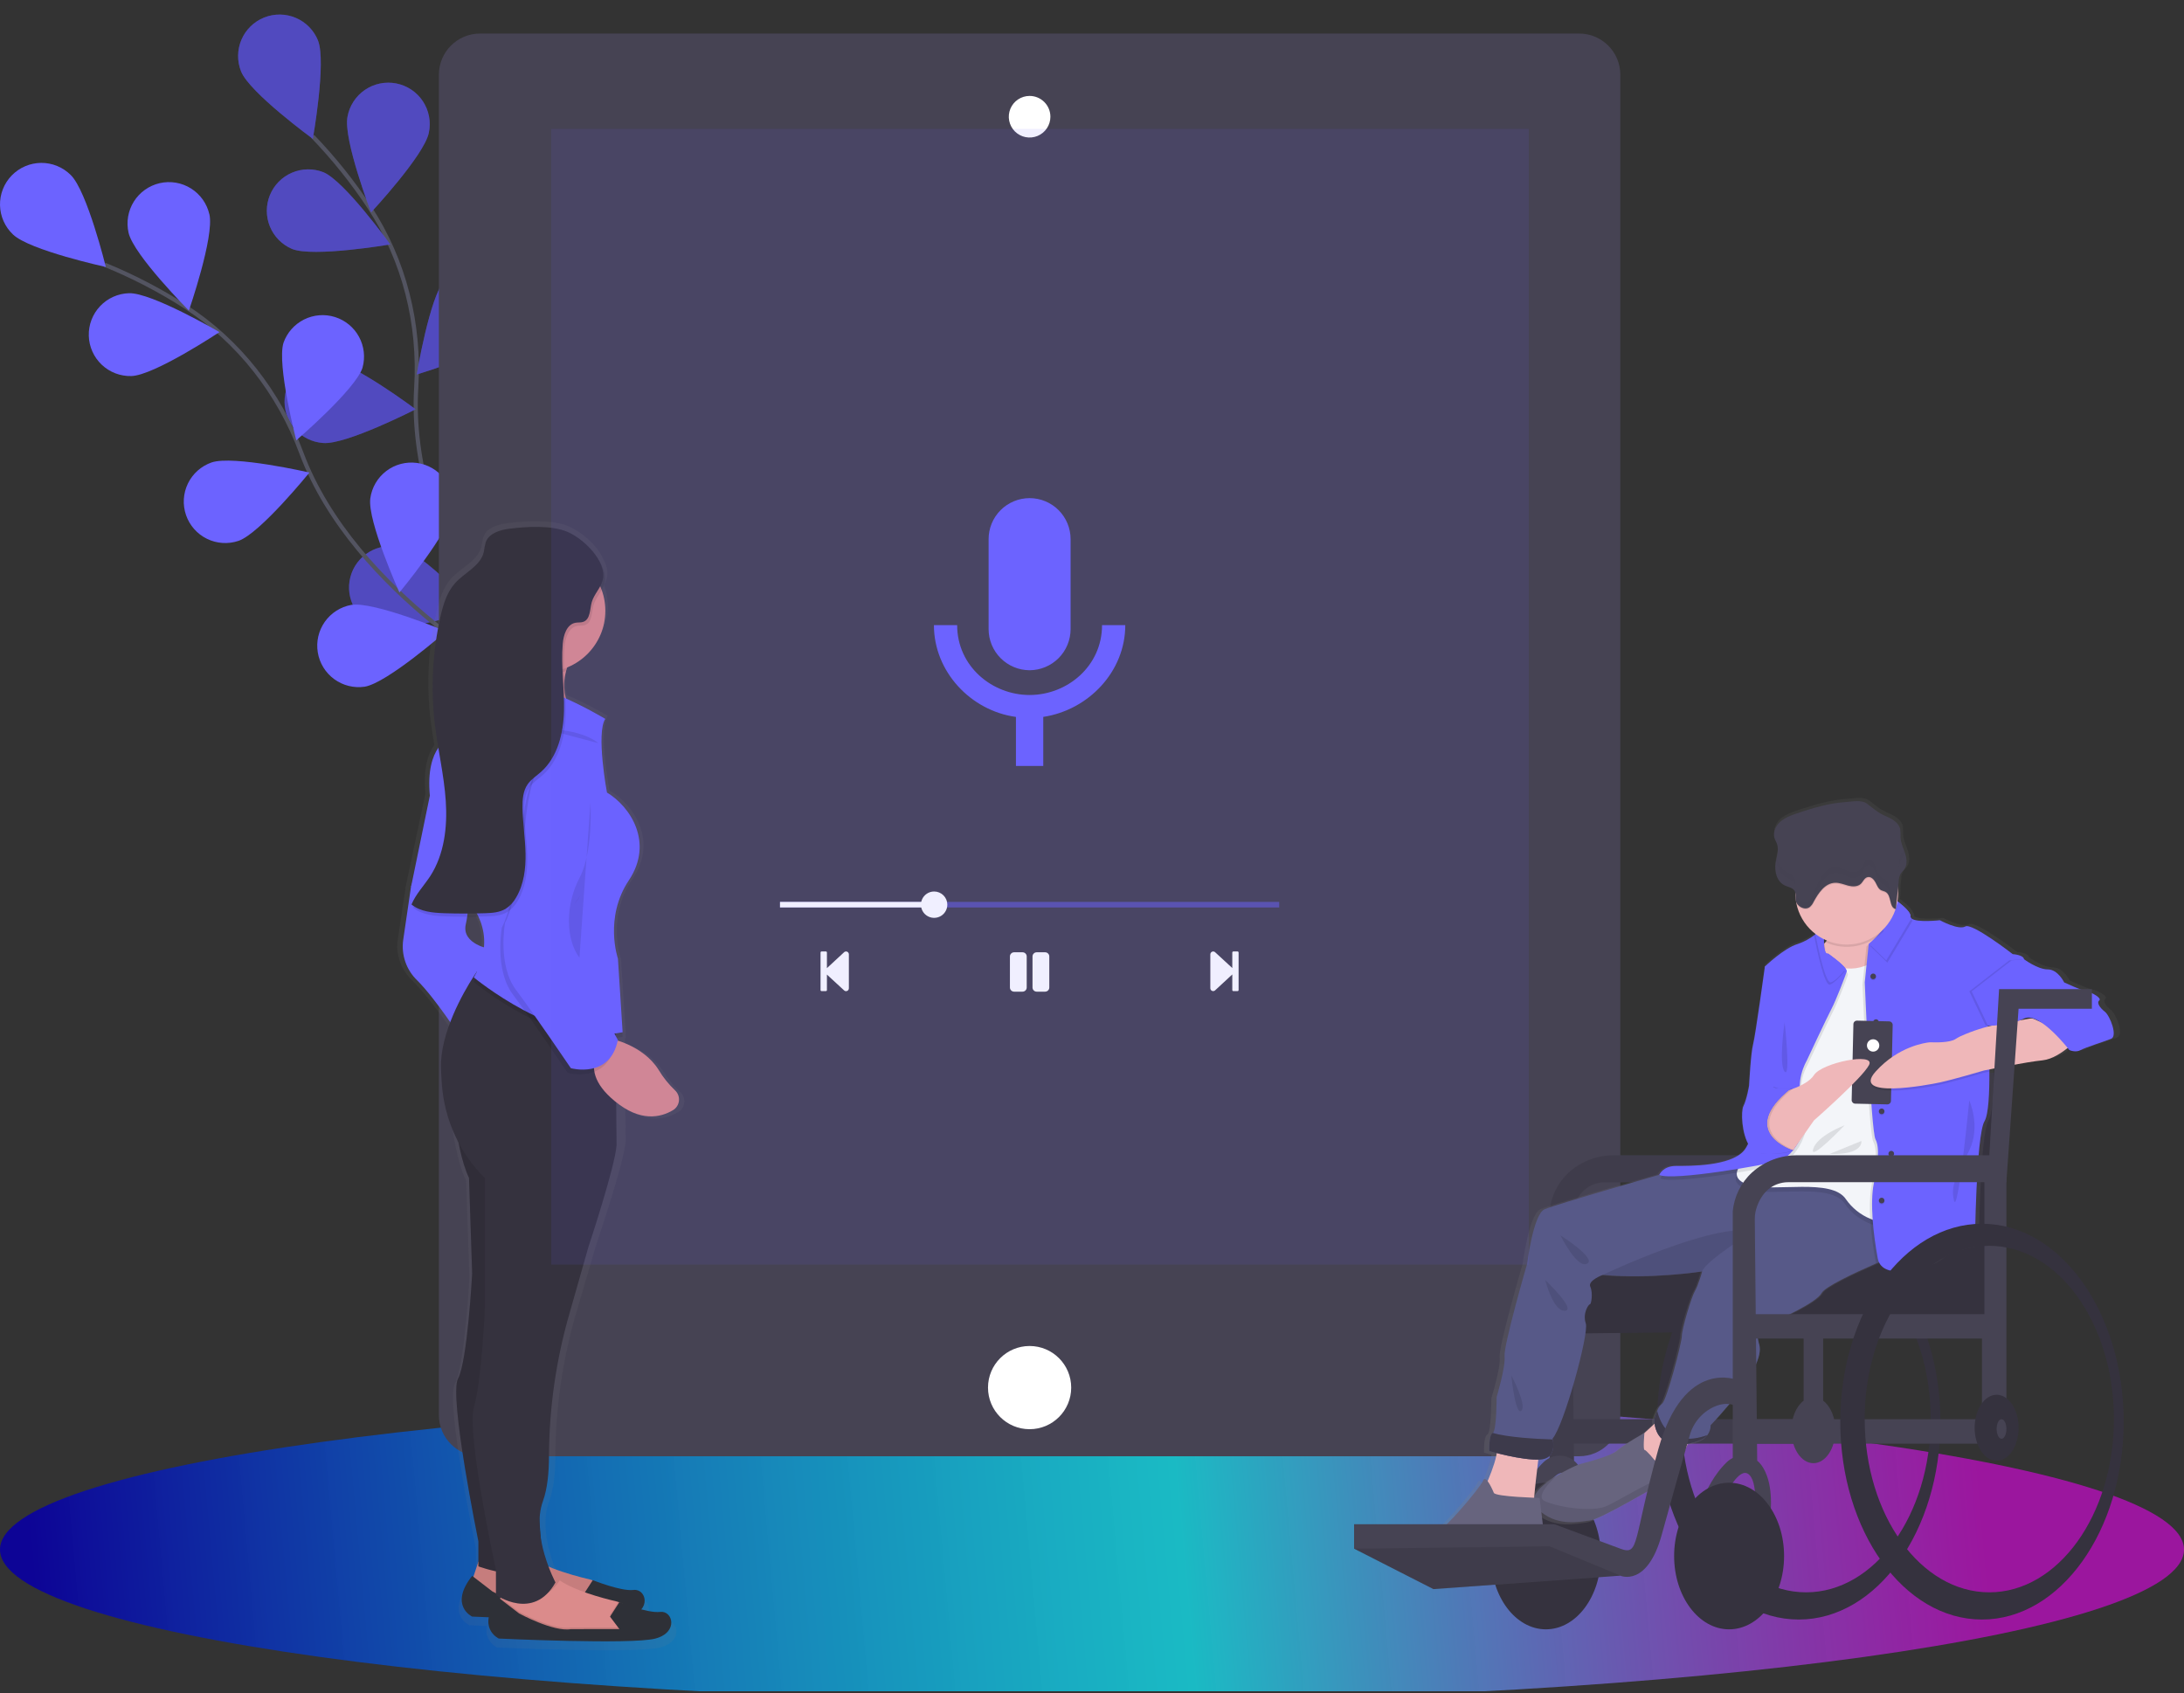 <svg width="1050" height="814" viewBox="0 0 1050 814" fill="none" xmlns="http://www.w3.org/2000/svg">
<rect x="0" y="0" width="1050" height="814" fill="#333333" stroke="none"/>
<g id="m-1" clip-path="url(#clip0)">
<g id="pata">
<g id="flowers">
<path id="Vector" d="M253.618 332.946C253.618 332.946 195.618 259.486 200.108 186.446C201.998 155.796 194.448 125.266 177.578 99.606C169.553 87.449 160.428 76.055 150.318 65.566" stroke="#535461" stroke-width="2" stroke-miterlimit="10"/>
<path id="Vector_2" d="M152.888 19.506C156.988 29.716 150.398 66.756 150.398 66.756C150.398 66.756 120.008 44.566 115.908 34.366C113.938 29.46 113.997 23.971 116.073 19.109C118.149 14.246 122.072 10.407 126.978 8.436C131.885 6.466 137.373 6.525 142.236 8.601C147.099 10.677 150.938 14.6 152.908 19.506H152.888Z" fill="#6C63FF"/>
<path id="Vector_3" d="M206.178 63.786C204.068 74.596 178.398 102.106 178.398 102.106C178.398 102.106 164.948 66.966 167.058 56.166C167.523 53.564 168.501 51.081 169.935 48.861C171.37 46.64 173.231 44.727 175.411 43.233C177.592 41.739 180.048 40.693 182.636 40.157C185.224 39.621 187.893 39.606 190.488 40.111C193.082 40.616 195.55 41.633 197.748 43.101C199.946 44.569 201.83 46.46 203.29 48.663C204.75 50.867 205.758 53.338 206.253 55.935C206.749 58.531 206.724 61.2 206.178 63.786V63.786Z" fill="#6C63FF"/>
<path id="Vector_4" d="M243.668 160.986C236.398 169.246 200.358 180.036 200.358 180.036C200.358 180.036 206.488 142.916 213.758 134.656C217.25 130.69 222.174 128.273 227.447 127.937C232.721 127.602 237.912 129.375 241.878 132.866C245.845 136.358 248.261 141.282 248.597 146.556C248.933 151.829 247.16 157.02 243.668 160.986Z" fill="#6C63FF"/>
<path id="Vector_5" d="M255.488 240.916C249.718 250.296 216.008 267.016 216.008 267.016C216.008 267.016 215.778 229.396 221.548 220.016C224.365 215.617 228.797 212.499 233.89 211.335C238.983 210.17 244.33 211.052 248.779 213.791C253.228 216.529 256.424 220.905 257.679 225.976C258.934 231.048 258.147 236.409 255.488 240.906V240.916Z" fill="#6C63FF"/>
<path id="Vector_6" d="M140.368 119.676C150.558 123.846 187.638 117.516 187.638 117.516C187.638 117.516 165.638 86.976 155.478 82.796C150.606 80.887 145.179 80.97 140.367 83.028C135.556 85.086 131.748 88.954 129.764 93.796C127.78 98.638 127.78 104.067 129.764 108.909C131.748 113.751 135.557 117.618 140.368 119.676Z" fill="#6C63FF"/>
<path id="Vector_7" d="M155.368 212.986C166.368 213.916 199.828 196.776 199.828 196.776C199.828 196.776 169.718 174.206 158.758 173.276C156.127 173.007 153.468 173.265 150.937 174.034C148.406 174.803 146.053 176.068 144.016 177.756C141.979 179.444 140.299 181.52 139.072 183.864C137.846 186.208 137.099 188.772 136.874 191.408C136.649 194.043 136.951 196.698 137.762 199.215C138.573 201.733 139.878 204.064 141.599 206.073C143.32 208.081 145.424 209.727 147.788 210.914C150.152 212.101 152.729 212.805 155.368 212.986V212.986Z" fill="#6C63FF"/>
<path id="Vector_8" d="M182.398 301.666C193.048 304.446 228.948 293.206 228.948 293.206C228.948 293.206 203.088 265.876 192.438 263.106C187.355 261.869 181.989 262.68 177.499 265.366C173.009 268.052 169.757 272.396 168.443 277.46C167.13 282.524 167.862 287.902 170.48 292.431C173.099 296.96 177.394 300.278 182.438 301.666H182.398Z" fill="#6C63FF"/>
<path id="Vector_9" opacity="0.25" d="M152.888 19.506C156.988 29.716 150.398 66.756 150.398 66.756C150.398 66.756 120.008 44.566 115.908 34.366C113.938 29.46 113.997 23.971 116.073 19.109C118.149 14.246 122.072 10.407 126.978 8.436C131.885 6.466 137.373 6.525 142.236 8.601C147.099 10.677 150.938 14.6 152.908 19.506H152.888Z" fill="black"/>
<path id="Vector_10" opacity="0.25" d="M206.178 63.786C204.068 74.596 178.398 102.106 178.398 102.106C178.398 102.106 164.948 66.966 167.058 56.166C167.523 53.564 168.501 51.081 169.935 48.861C171.37 46.64 173.231 44.727 175.411 43.233C177.592 41.739 180.048 40.693 182.636 40.157C185.224 39.621 187.893 39.606 190.488 40.111C193.082 40.616 195.55 41.633 197.748 43.101C199.946 44.569 201.83 46.46 203.29 48.663C204.75 50.867 205.758 53.338 206.253 55.935C206.749 58.531 206.724 61.2 206.178 63.786V63.786Z" fill="black"/>
<path id="Vector_11" opacity="0.25" d="M243.668 160.986C236.398 169.246 200.358 180.036 200.358 180.036C200.358 180.036 206.488 142.916 213.758 134.656C217.25 130.69 222.174 128.273 227.447 127.937C232.721 127.602 237.912 129.375 241.878 132.866C245.845 136.358 248.261 141.282 248.597 146.556C248.933 151.829 247.16 157.02 243.668 160.986Z" fill="black"/>
<path id="Vector_12" opacity="0.25" d="M255.488 240.916C249.718 250.296 216.008 267.016 216.008 267.016C216.008 267.016 215.778 229.396 221.548 220.016C224.365 215.617 228.797 212.499 233.89 211.335C238.983 210.17 244.33 211.052 248.779 213.791C253.228 216.529 256.424 220.905 257.679 225.976C258.934 231.048 258.147 236.409 255.488 240.906V240.916Z" fill="black"/>
<path id="Vector_13" opacity="0.25" d="M140.368 119.676C150.558 123.846 187.638 117.516 187.638 117.516C187.638 117.516 165.638 86.976 155.478 82.796C150.606 80.887 145.179 80.97 140.367 83.028C135.556 85.086 131.748 88.954 129.764 93.796C127.78 98.638 127.78 104.067 129.764 108.909C131.748 113.751 135.557 117.618 140.368 119.676Z" fill="black"/>
<path id="Vector_14" opacity="0.25" d="M155.368 212.986C166.368 213.916 199.828 196.776 199.828 196.776C199.828 196.776 169.718 174.206 158.758 173.276C156.127 173.007 153.468 173.265 150.937 174.034C148.406 174.803 146.053 176.068 144.016 177.756C141.979 179.444 140.299 181.52 139.072 183.864C137.846 186.208 137.099 188.772 136.874 191.408C136.649 194.043 136.951 196.698 137.762 199.215C138.573 201.733 139.878 204.064 141.599 206.073C143.32 208.081 145.424 209.727 147.788 210.914C150.152 212.101 152.729 212.805 155.368 212.986V212.986Z" fill="black"/>
<path id="Vector_15" opacity="0.25" d="M182.398 301.666C193.048 304.446 228.948 293.206 228.948 293.206C228.948 293.206 203.088 265.876 192.438 263.106C187.355 261.869 181.989 262.68 177.499 265.366C173.009 268.052 169.757 272.396 168.443 277.46C167.13 282.524 167.862 287.902 170.48 292.431C173.099 296.96 177.394 300.278 182.438 301.666H182.398Z" fill="black"/>
<path id="Vector_16" d="M253.118 329.886C253.118 329.886 170.318 286.236 144.838 217.636C134.138 188.846 114.838 163.996 89.048 147.376C76.781 139.507 63.817 132.782 50.318 127.286" stroke="#535461" stroke-width="2" stroke-miterlimit="10"/>
<path id="Vector_17" d="M34.018 84.146C41.898 91.826 50.888 128.356 50.888 128.356C50.888 128.356 14.118 120.356 6.228 112.716C4.311 110.901 2.774 108.724 1.705 106.31C0.637 103.896 0.059 101.293 0.004 98.654C-0.05 96.014 0.42 93.391 1.388 90.935C2.357 88.479 3.803 86.239 5.644 84.347C7.484 82.455 9.683 80.947 12.111 79.911C14.539 78.876 17.149 78.332 19.789 78.314C22.429 78.295 25.046 78.801 27.489 79.802C29.931 80.804 32.151 82.28 34.018 84.146V84.146Z" fill="#6C63FF"/>
<path id="Vector_18" d="M100.678 103.046C103.128 113.776 90.808 149.326 90.808 149.326C90.808 149.326 64.278 122.646 61.808 111.916C61.226 109.365 61.151 106.725 61.59 104.145C62.028 101.565 62.97 99.097 64.362 96.882C65.754 94.666 67.568 92.746 69.702 91.232C71.836 89.718 74.247 88.639 76.798 88.056C79.349 87.474 81.99 87.4 84.569 87.838C87.149 88.276 89.617 89.218 91.833 90.61C94.048 92.002 95.968 93.816 97.482 95.95C98.997 98.084 100.076 100.495 100.658 103.046H100.678Z" fill="#6C63FF"/>
<path id="Vector_19" d="M174.318 176.706C171.018 187.206 142.438 211.706 142.438 211.706C142.438 211.706 132.998 175.286 136.298 164.786C138.022 159.92 141.566 155.911 146.186 153.606C150.805 151.301 156.139 150.878 161.064 152.427C165.989 153.975 170.121 157.375 172.589 161.909C175.058 166.444 175.671 171.759 174.298 176.736L174.318 176.706Z" fill="#6C63FF"/>
<path id="Vector_20" d="M217.538 244.996C216.058 255.906 192.028 284.846 192.028 284.846C192.028 284.846 176.568 250.546 178.028 239.646C178.738 234.408 181.499 229.667 185.704 226.464C189.91 223.262 195.215 221.862 200.453 222.571C205.691 223.281 210.433 226.042 213.635 230.247C216.837 234.453 218.238 239.758 217.528 244.996H217.538Z" fill="#6C63FF"/>
<path id="Vector_21" d="M63.168 180.796C74.168 180.486 105.508 159.666 105.508 159.666C105.508 159.666 73.038 140.666 62.038 140.966C56.756 141.116 51.751 143.358 48.122 147.199C44.493 151.04 42.538 156.165 42.688 161.446C42.838 166.728 45.08 171.734 48.921 175.363C52.761 178.992 57.886 180.946 63.168 180.796V180.796Z" fill="#6C63FF"/>
<path id="Vector_22" d="M114.688 260.026C125.088 256.436 148.758 227.186 148.758 227.186C148.758 227.186 112.098 218.756 101.688 222.346C96.716 224.089 92.635 227.73 90.34 232.472C88.045 237.215 87.721 242.674 89.439 247.655C91.158 252.636 94.779 256.734 99.51 259.052C104.242 261.37 109.699 261.721 114.688 260.026Z" fill="#6C63FF"/>
<path id="Vector_23" d="M175.318 330.156C186.178 328.376 214.458 303.546 214.458 303.546C214.458 303.546 179.738 289.046 168.878 290.826C163.738 291.762 159.17 294.678 156.159 298.948C153.148 303.217 151.934 308.499 152.778 313.655C153.622 318.811 156.457 323.429 160.673 326.516C164.889 329.602 170.148 330.909 175.318 330.156V330.156Z" fill="#6C63FF"/>
</g>
</g>
<g id="flor">
<path id="Vector_24" d="M525 818C814.949 818 1050 785.317 1050 745C1050 704.683 814.949 672 525 672C235.051 672 0 704.683 0 745C0 785.317 235.051 818 525 818Z" fill="url(#paint0_linear)"/>
</g>
<g id="music-total">
<path id="Vector_25" d="M759.2 16.13H230.8C219.865 16.13 211 24.995 211 35.93V680.33C211 691.265 219.865 700.13 230.8 700.13H759.2C770.135 700.13 779 691.265 779 680.33V35.93C779 24.995 770.135 16.13 759.2 16.13Z" fill="#464353"/>
<path id="Vector_26" d="M495 687.13C506.046 687.13 515 678.176 515 667.13C515 656.084 506.046 647.13 495 647.13C483.954 647.13 475 656.084 475 667.13C475 678.176 483.954 687.13 495 687.13Z" fill="white"/>
<path id="Vector_27" d="M495 65.63C500.247 65.63 504.5 61.377 504.5 56.13C504.5 50.883 500.247 46.63 495 46.63C489.753 46.63 485.5 50.883 485.5 56.13C485.5 61.377 489.753 65.63 495 65.63Z" fill="white"/>
<path id="Vector_28" d="M495 47.12C496.78 47.12 498.52 47.648 500 48.637C501.48 49.626 502.634 51.031 503.315 52.676C503.996 54.32 504.174 56.13 503.827 57.876C503.48 59.622 502.623 61.225 501.364 62.484C500.105 63.743 498.502 64.6 496.756 64.947C495.01 65.294 493.2 65.116 491.556 64.435C489.911 63.754 488.506 62.6 487.517 61.12C486.528 59.64 486 57.9 486 56.12C486 53.733 486.948 51.444 488.636 49.756C490.324 48.068 492.613 47.12 495 47.12V47.12ZM495 46.12C493.022 46.12 491.089 46.706 489.444 47.805C487.8 48.904 486.518 50.466 485.761 52.293C485.004 54.12 484.806 56.131 485.192 58.071C485.578 60.011 486.53 61.792 487.929 63.191C489.327 64.59 491.109 65.542 493.049 65.928C494.989 66.314 497 66.116 498.827 65.359C500.654 64.602 502.216 63.32 503.315 61.676C504.414 60.031 505 58.098 505 56.12C505 53.468 503.946 50.924 502.071 49.049C500.196 47.174 497.652 46.12 495 46.12V46.12Z" fill="white"/>
<path id="Vector_29" d="M406.74 476.01C406.542 476.009 406.351 475.938 406.2 475.81L397.06 467.39V476H395V457.95H397.06V466.56L406.22 458.08C406.366 457.959 406.551 457.895 406.74 457.9C406.854 457.897 406.968 457.918 407.074 457.96C407.18 458.002 407.276 458.065 407.358 458.145C407.439 458.226 407.503 458.321 407.546 458.427C407.59 458.533 407.611 458.646 407.61 458.76V475.1C407.617 475.218 407.599 475.336 407.559 475.447C407.518 475.558 407.455 475.659 407.373 475.744C407.291 475.83 407.193 475.897 407.084 475.943C406.975 475.989 406.858 476.012 406.74 476.01V476.01Z" fill="white"/>
<path id="Vector_30" d="M406.74 458.44C406.788 458.437 406.837 458.445 406.882 458.461C406.928 458.478 406.969 458.505 407.004 458.539C407.039 458.572 407.066 458.613 407.085 458.658C407.103 458.703 407.111 458.751 407.11 458.8V475.14C407.111 475.189 407.103 475.238 407.085 475.283C407.067 475.329 407.039 475.37 407.005 475.405C406.97 475.439 406.929 475.467 406.883 475.485C406.838 475.503 406.789 475.511 406.74 475.51C406.663 475.506 406.59 475.478 406.53 475.43L398.23 467.8L397.36 467L398.24 466.19L406.53 458.51C406.591 458.465 406.664 458.44 406.74 458.44V458.44ZM396.56 458.44V475.56H395.49V458.44H396.56ZM406.74 457.44C406.426 457.438 406.121 457.548 405.88 457.75L397.56 465.46V457.95C397.56 457.815 397.506 457.685 397.411 457.589C397.315 457.494 397.185 457.44 397.05 457.44H395C394.865 457.44 394.735 457.494 394.639 457.589C394.544 457.685 394.49 457.815 394.49 457.95V476C394.49 476.135 394.544 476.265 394.639 476.361C394.735 476.456 394.865 476.51 395 476.51H397.05C397.185 476.51 397.315 476.456 397.411 476.361C397.506 476.265 397.56 476.135 397.56 476V468.56L405.88 476.22C406.12 476.425 406.424 476.539 406.74 476.54C406.92 476.541 407.099 476.507 407.266 476.438C407.433 476.37 407.584 476.269 407.712 476.142C407.839 476.014 407.94 475.863 408.008 475.696C408.077 475.529 408.111 475.35 408.11 475.17V458.8C408.111 458.62 408.077 458.442 408.008 458.276C407.94 458.109 407.839 457.958 407.711 457.832C407.584 457.705 407.432 457.605 407.265 457.538C407.098 457.471 406.92 457.437 406.74 457.44V457.44Z" fill="white"/>
<path id="Vector_31" d="M583.26 476.01C583.037 476.008 582.823 475.922 582.66 475.77C582.573 475.69 582.503 475.593 582.457 475.484C582.41 475.376 582.388 475.258 582.39 475.14V458.8C582.39 458.686 582.413 458.574 582.456 458.469C582.5 458.364 582.564 458.268 582.645 458.188C582.726 458.108 582.822 458.045 582.928 458.003C583.033 457.96 583.146 457.939 583.26 457.94C583.462 457.936 583.658 458.007 583.81 458.14L593 466.56V457.96H595V476.02H593V467.35L583.84 475.83C583.677 475.962 583.469 476.026 583.26 476.01V476.01Z" fill="white"/>
<path id="Vector_32" d="M583.26 458.44C583.336 458.437 583.411 458.462 583.47 458.51L591.77 466.14L592.64 466.95L591.77 467.75L583.47 475.43C583.412 475.481 583.337 475.51 583.26 475.51C583.162 475.51 583.068 475.471 582.998 475.402C582.929 475.332 582.89 475.238 582.89 475.14V458.8C582.89 458.752 582.9 458.704 582.918 458.66C582.937 458.616 582.964 458.575 582.999 458.542C583.033 458.508 583.074 458.482 583.119 458.464C583.164 458.447 583.212 458.439 583.26 458.44ZM594.52 458.44V475.56H593.45V458.44H594.52ZM583.26 457.44C583.081 457.439 582.903 457.473 582.736 457.541C582.57 457.608 582.419 457.708 582.292 457.835C582.164 457.961 582.063 458.112 581.994 458.277C581.925 458.443 581.89 458.621 581.89 458.8V475.14C581.889 475.32 581.923 475.499 581.992 475.666C582.06 475.833 582.161 475.984 582.288 476.112C582.416 476.239 582.567 476.34 582.734 476.408C582.901 476.477 583.08 476.511 583.26 476.51C583.579 476.51 583.887 476.397 584.13 476.19L592.45 468.49V476C592.45 476.135 592.504 476.265 592.599 476.361C592.695 476.456 592.825 476.51 592.96 476.51H594.96C595.028 476.511 595.095 476.499 595.158 476.474C595.221 476.449 595.279 476.412 595.327 476.364C595.375 476.317 595.414 476.26 595.44 476.198C595.466 476.135 595.48 476.068 595.48 476V457.95C595.48 457.882 595.466 457.815 595.44 457.753C595.414 457.69 595.375 457.633 595.327 457.586C595.279 457.538 595.221 457.501 595.158 457.476C595.095 457.451 595.028 457.439 594.96 457.44H592.96C592.825 457.44 592.695 457.494 592.599 457.589C592.504 457.685 592.45 457.815 592.45 457.95V465.41L584.13 457.75C583.886 457.546 583.578 457.436 583.26 457.44V457.44Z" fill="white"/>
<path id="Vector_33" d="M498.4 476.31C497.992 476.31 497.6 476.148 497.311 475.859C497.022 475.57 496.86 475.178 496.86 474.77V459.84C496.86 459.432 497.022 459.04 497.311 458.751C497.6 458.462 497.992 458.3 498.4 458.3H502.47C502.878 458.3 503.27 458.462 503.559 458.751C503.848 459.04 504.01 459.432 504.01 459.84V474.77C504.01 475.178 503.848 475.57 503.559 475.859C503.27 476.148 502.878 476.31 502.47 476.31H498.4ZM487.54 476.31C487.132 476.31 486.74 476.148 486.451 475.859C486.162 475.57 486 475.178 486 474.77V459.84C486 459.432 486.162 459.04 486.451 458.751C486.74 458.462 487.132 458.3 487.54 458.3H491.61C492.018 458.3 492.41 458.462 492.699 458.751C492.988 459.04 493.15 459.432 493.15 459.84V474.77C493.15 475.178 492.988 475.57 492.699 475.859C492.41 476.148 492.018 476.31 491.61 476.31H487.54Z" fill="white"/>
<path id="Vector_34" d="M502.47 458.8C502.735 458.8 502.99 458.905 503.177 459.093C503.365 459.28 503.47 459.535 503.47 459.8V474.73C503.47 474.995 503.365 475.25 503.177 475.437C502.99 475.625 502.735 475.73 502.47 475.73H498.4C498.135 475.73 497.88 475.625 497.693 475.437C497.505 475.25 497.4 474.995 497.4 474.73V459.84C497.4 459.575 497.505 459.32 497.693 459.133C497.88 458.945 498.135 458.84 498.4 458.84H502.47V458.8ZM491.61 458.84C491.875 458.84 492.13 458.945 492.317 459.133C492.505 459.32 492.61 459.575 492.61 459.84V474.77C492.61 475.035 492.505 475.29 492.317 475.477C492.13 475.665 491.875 475.77 491.61 475.77H487.54C487.275 475.77 487.02 475.665 486.833 475.477C486.645 475.29 486.54 475.035 486.54 474.77V459.84C486.54 459.575 486.645 459.32 486.833 459.133C487.02 458.945 487.275 458.84 487.54 458.84H491.61ZM502.47 457.84H498.4C497.87 457.84 497.361 458.051 496.986 458.426C496.611 458.801 496.4 459.31 496.4 459.84V474.77C496.4 475.3 496.611 475.809 496.986 476.184C497.361 476.559 497.87 476.77 498.4 476.77H502.47C503 476.77 503.509 476.559 503.884 476.184C504.259 475.809 504.47 475.3 504.47 474.77V459.84C504.47 459.31 504.259 458.801 503.884 458.426C503.509 458.051 503 457.84 502.47 457.84ZM491.61 457.84H487.54C487.01 457.84 486.501 458.051 486.126 458.426C485.751 458.801 485.54 459.31 485.54 459.84V474.77C485.54 475.3 485.751 475.809 486.126 476.184C486.501 476.559 487.01 476.77 487.54 476.77H491.61C492.14 476.77 492.649 476.559 493.024 476.184C493.399 475.809 493.61 475.3 493.61 474.77V459.84C493.61 459.31 493.399 458.801 493.024 458.426C492.649 458.051 492.14 457.84 491.61 457.84Z" fill="white"/>
<path id="Vector_35" opacity="0.5" d="M615 433.62H375V436.29H615V433.62Z" fill="#6C63FF"/>
<path id="Vector_36" d="M449.11 440.78C447.954 440.782 446.824 440.441 445.862 439.8C444.9 439.159 444.15 438.247 443.706 437.18C443.263 436.112 443.147 434.937 443.372 433.803C443.597 432.669 444.153 431.628 444.97 430.811C445.788 429.993 446.829 429.437 447.963 429.212C449.097 428.987 450.272 429.103 451.339 429.546C452.407 429.99 453.319 430.74 453.96 431.702C454.601 432.664 454.942 433.794 454.94 434.95C454.937 436.495 454.322 437.977 453.229 439.07C452.137 440.162 450.655 440.777 449.11 440.78V440.78Z" fill="white"/>
<path id="Vector_37" d="M449.11 429.61C450.167 429.608 451.2 429.92 452.079 430.505C452.959 431.091 453.645 431.924 454.051 432.9C454.456 433.875 454.563 434.949 454.359 435.986C454.154 437.022 453.646 437.975 452.899 438.722C452.153 439.47 451.202 439.98 450.165 440.187C449.129 440.394 448.055 440.288 447.079 439.884C446.102 439.481 445.268 438.796 444.681 437.918C444.093 437.039 443.78 436.007 443.78 434.95C443.78 433.535 444.341 432.179 445.341 431.178C446.34 430.176 447.695 429.613 449.11 429.61V429.61ZM449.11 428.61C447.856 428.608 446.629 428.978 445.585 429.674C444.541 430.369 443.727 431.359 443.245 432.517C442.764 433.675 442.637 434.95 442.881 436.181C443.124 437.411 443.727 438.542 444.613 439.43C445.5 440.317 446.629 440.922 447.859 441.167C449.09 441.413 450.365 441.288 451.524 440.808C452.683 440.329 453.674 439.516 454.371 438.473C455.068 437.431 455.44 436.204 455.44 434.95C455.441 434.118 455.279 433.294 454.961 432.525C454.644 431.755 454.177 431.056 453.59 430.468C453.002 429.879 452.303 429.412 451.535 429.093C450.766 428.774 449.942 428.61 449.11 428.61V428.61Z" fill="white"/>
<path id="Vector_38" d="M448.61 434.12H375.5V435.79H448.61V434.12Z" fill="white"/>
<path id="Vector_39" d="M448.11 434.61V435.28H376V434.61H448.11ZM449.11 433.61H375V436.28H449.11V433.61Z" fill="white"/>
<path id="Vector_40" d="M864.78 588.36C827.15 588.36 796.65 630.95 796.65 683.5C796.65 736.05 827.15 778.64 864.78 778.64C902.41 778.64 932.9 736.04 932.9 683.5C932.9 630.96 902.4 588.36 864.78 588.36ZM868.3 765.56C835.22 765.56 808.4 728.26 808.4 682.26C808.4 636.26 835.22 598.97 868.3 598.97C901.38 598.97 928.21 636.26 928.21 682.26C928.21 728.26 901.39 765.56 868.3 765.56Z" fill="#35323E"/>
<path id="Vector_41" d="M873 475.56L868.3 555.44H776C767.991 555.363 760.244 558.293 754.29 563.65C748.944 568.531 745.622 575.239 744.98 582.45V702.29H756.72L756.64 694.07H873V682.32H756.51L755.51 586.2C755.493 584.99 755.617 583.781 755.88 582.6C756.61 579.43 758.63 573.66 764.06 570.42C766.447 569.064 769.155 568.373 771.9 568.42H876.52L882.4 485.02H917.63V475.56H873Z" fill="#464353"/>
<path id="Vector_42" opacity="0.1" d="M873 475.56L868.3 555.44H776C767.991 555.363 760.244 558.293 754.29 563.65C748.944 568.531 745.622 575.239 744.98 582.45V702.29H756.72L756.64 694.07H873V682.32H756.51L755.51 586.2C755.493 584.99 755.617 583.781 755.88 582.6C756.61 579.43 758.63 573.66 764.06 570.42C766.447 569.064 769.155 568.373 771.9 568.42H876.52L882.4 485.02H917.63V475.56H873Z" fill="black"/>
<path id="Vector_43" d="M875.94 518.47L964.62 515.53L959.92 638.87L747.32 641.22L752.6 591.3L868.3 610.68L875.94 518.47Z" fill="#35323E"/>
<path id="Vector_44" d="M956.4 682.33H838.94V694.08H956.4V682.33Z" fill="#464353"/>
<path id="Vector_45" d="M876.52 673.42V638.86H867.13V673.42C863.65 676.02 861.25 681.42 861.25 687.61C861.25 696.37 865.99 703.47 871.83 703.47C877.67 703.47 882.4 696.37 882.4 687.61C882.4 681.39 880 676.02 876.52 673.42Z" fill="#464353"/>
<path id="Vector_46" d="M830.37 702.81C832.315 701.006 834.843 699.961 837.493 699.866C840.144 699.771 842.741 700.631 844.81 702.29C844.81 702.29 858.9 711.69 845.98 751.63C845.98 751.63 836.59 757.5 841.29 738.7C845.99 719.9 843.63 708.16 838.94 708.16C834.25 708.16 828.37 721.09 828.37 721.09L820.14 717.56C820.14 717.56 823.85 708.91 830.37 702.81Z" fill="#464353"/>
<path id="Vector_47" d="M742.28 702.81C744.218 700.997 746.746 699.946 749.398 699.851C752.05 699.755 754.647 700.622 756.71 702.29V702.29C756.71 702.29 770.81 711.69 757.89 751.63C757.89 751.63 748.49 757.5 753.19 738.7C757.89 719.9 755.54 708.16 750.84 708.16C746.14 708.16 740.27 721.09 740.27 721.09L732.05 717.56C732.05 717.56 735.76 708.91 742.28 702.81Z" fill="#464353"/>
<path id="Vector_48" d="M743.21 783.35C757.807 783.35 769.64 767.573 769.64 748.11C769.64 728.647 757.807 712.87 743.21 712.87C728.613 712.87 716.78 728.647 716.78 748.11C716.78 767.573 728.613 783.35 743.21 783.35Z" fill="#35323E"/>
<path id="Vector_49" d="M831.3 783.35C845.897 783.35 857.73 767.573 857.73 748.11C857.73 728.647 845.897 712.87 831.3 712.87C816.703 712.87 804.87 728.647 804.87 748.11C804.87 767.573 816.703 783.35 831.3 783.35Z" fill="#35323E"/>
<path id="Vector_50" d="M673.88 755.56C682.45 761.3 695.45 758.56 695.45 758.56C695.45 758.56 715.09 749.26 720.9 749.26C726.71 749.26 740.81 743.56 740.81 743.56L740.33 739.69L738.89 728.02C747.83 735.02 757.77 732.58 762.66 732.02C767.92 731.48 795.98 714.79 798.66 713.7C799.676 713.086 800.524 712.231 801.13 711.21C802.943 708.455 804.538 705.563 805.9 702.56V702.56C807.66 701.01 808.9 699.77 808.9 699.5C808.9 699.23 809.6 697.2 810.62 694.91C814.62 694.22 818.04 692.73 819.14 691.84C819.572 691.487 819.964 691.088 820.31 690.65C821.381 689.272 821.943 687.565 821.9 685.82C821.9 685.82 849.28 658.2 845.69 646.71C842.1 635.22 854.54 634.94 854.54 634.94C854.54 634.94 873.62 626.74 876.28 621.81C877.92 618.81 892.23 612.14 903 607.46L904.33 606.89C908.51 616.06 929.74 609.01 933.92 605.13C938.35 601.02 951.34 599.13 951.34 599.13C951.34 599.13 951.9 545.51 956.05 538.68C958.05 535.43 958.49 524.85 958.44 514.62V513.56C964.25 512.43 978.07 509.8 984.44 509.16C988.51 508.76 992.74 506.22 996 503.76L996.38 504.24C997.501 504.699 998.711 504.897 999.92 504.82C1000.99 504.934 1002.07 504.732 1003.02 504.24C1005.51 502.87 1014.63 500.14 1017.95 498.77C1021.27 497.4 1017.4 487.55 1014.95 485.64C1012.5 483.73 1010.8 481.26 1012.18 480.17C1013.56 479.08 1008.87 476.34 1006.1 475.79C1003.33 475.24 995.04 471.41 995.04 471.41C995.04 471.41 992.04 465.12 987.04 465.12C982.04 465.12 975.42 460.2 975.42 460.2C975.14 458.01 969.89 457.74 969.89 457.74C969.89 457.74 949.97 442.42 946.65 444.33C943.33 446.24 934.21 441.33 934.21 441.33C934.21 441.33 923.01 442.59 920.38 440.53C920.363 439.857 920.128 439.208 919.71 438.68C919.12 436.83 916.22 434.29 913.42 432.17C913.634 430.864 913.741 429.543 913.74 428.22C913.74 427.65 913.74 427.07 913.68 426.51V426.23L914.07 422.38C914.11 421.108 914.453 419.863 915.07 418.75C915.54 418.03 916.22 417.46 916.74 416.75C916.866 416.585 916.98 416.411 917.08 416.23C917.112 416.187 917.139 416.14 917.16 416.09C917.238 415.957 917.308 415.821 917.37 415.68L917.43 415.54C917.589 415.163 917.71 414.771 917.79 414.37C917.79 414.37 917.79 414.31 917.79 414.28C917.79 414.25 917.85 413.91 917.87 413.73C917.875 413.704 917.875 413.676 917.87 413.65C917.983 412.061 917.772 410.465 917.25 408.96C916.42 406.37 915.12 403.87 914.98 401.18C915.048 399.845 915.001 398.507 914.84 397.18C914.18 394.18 911.1 392.28 908.14 391.04C904.05 389.33 901.99 387.46 898.71 384.91C895.91 382.75 891.31 383.83 887.79 384.06C879.79 384.57 871.85 386.99 864.3 389.49C861.36 390.49 858.38 391.56 856.09 393.56C854.554 394.87 853.499 396.654 853.09 398.63C853.01 399.085 852.98 399.548 853 400.01C852.995 400.05 852.995 400.09 853 400.13C853.01 400.308 853.03 400.485 853.06 400.66C853.055 400.717 853.055 400.773 853.06 400.83C853.099 401.043 853.153 401.254 853.22 401.46V401.46C853.54 402.46 854.13 403.39 854.47 404.39C854.547 404.609 854.611 404.833 854.66 405.06V405.14C854.66 405.36 854.74 405.58 854.77 405.8C855.07 408.29 854.16 410.89 853.77 413.42C853.71 413.78 853.67 414.15 853.64 414.52C853.524 415.988 853.656 417.465 854.03 418.89V418.89C854.03 419.07 854.13 419.24 854.19 419.41C854.209 419.488 854.232 419.565 854.26 419.64C854.26 419.78 854.37 419.93 854.43 420.07C854.49 420.21 854.5 420.26 854.55 420.35C854.6 420.44 854.66 420.61 854.72 420.73L854.88 421.04L855.08 421.38C855.14 421.49 855.21 421.59 855.28 421.7C855.35 421.81 855.41 421.9 855.48 422C855.55 422.1 855.64 422.21 855.73 422.31L855.95 422.58L856.24 422.88C856.312 422.962 856.388 423.038 856.47 423.11C856.58 423.22 856.7 423.31 856.81 423.41L857.05 423.6C857.188 423.705 857.331 423.801 857.48 423.89L857.68 424.03C857.91 424.16 858.14 424.28 858.38 424.39C859.97 425.12 861.97 425.39 862.93 426.77C863.152 427.102 863.311 427.471 863.4 427.86C863.4 427.95 863.4 428.05 863.4 428.14V428.38C863.406 429.182 863.453 429.983 863.54 430.78C863.533 431.214 863.556 431.649 863.61 432.08C863.66 432.403 863.751 432.719 863.88 433.02C864.998 438.532 867.957 443.501 872.27 447.11C872.35 447.53 872.44 448.02 872.55 448.58C870.131 450.411 867.429 451.834 864.55 452.79C857.91 454.74 848.5 463.7 848.5 463.7C848.5 463.7 843.83 497.35 842.71 501.45C841.59 505.55 840.71 521.45 840.71 521.45C840.71 521.45 839.6 528.02 837.94 531.3C836.77 533.62 836.94 543.55 840.26 549.59C839.74 550.779 839.067 551.894 838.26 552.91C831.62 560.57 811.71 560.3 805.07 560.3C798.95 560.3 797.07 564 796.81 564.59C784.66 568.04 745.29 579.27 740.62 581.32C735.09 583.73 732.05 607.62 732.05 607.62C732.05 607.62 720.43 647.28 720.99 652.5C721.55 657.72 717 672.17 717 672.17C717 672.17 717 688.53 715.12 689.64C713.18 690.46 713.46 698.4 713.46 698.4C713.46 698.4 714.88 698.81 717.1 699.4C716.51 703.4 714.34 709.02 712.62 713C711.76 711.91 710.92 711.45 710.42 712.73C709.03 716.21 688.29 740.83 683.03 740.83C680.53 740.83 676.39 742.88 673.67 745.65C670.66 748.69 669.39 752.56 673.88 755.56ZM769 613.08C792.51 615.27 817.68 611.41 817.68 611.41C817.68 611.41 815.75 618.28 814.09 621.01C812.43 623.74 807.72 639.34 807.72 642.62C807.72 645.9 800.26 674.08 798.04 675.45C796.949 676.38 796.121 677.58 795.64 678.93C795.058 680.289 794.566 681.686 794.17 683.11C794.17 683.82 794.27 684.5 794.36 685.11C792.71 686.63 790.96 688.22 789.36 689.62C789.36 689.62 779.47 695.13 776.15 698.13C772.83 701.13 757.35 704.83 757.35 704.83C753.54 706.498 749.842 708.412 746.28 710.56C741.48 713.45 736.67 717.13 735.42 720.76C735.96 714.65 736.85 707.28 737.42 702.6H738.3C746.05 702.12 744.89 694.72 744.49 692.89C744.43 692.63 744.39 692.48 744.39 692.48C749.92 686.48 762.39 641.6 760.7 636.68C759.01 631.76 762.09 627.38 762.7 627.38C763.31 627.38 764.25 621.9 762.87 618.9C761.49 615.9 769 613.08 769 613.08ZM959.12 492.4L957.66 492.76C957.66 492.56 957.66 492.45 957.66 492.45C957.66 492.45 958.21 492.45 959.14 492.4H959.12ZM878.76 451.13C878.53 451.4 878.31 451.67 878.07 451.92L877.79 452.22C877.79 451.7 877.79 451.22 877.79 450.7L878.76 451.13ZM851.05 504.2L851.15 505.74C851.15 505.74 851 506.67 850.72 508.28L851.05 504.2ZM978.16 488.91L973.33 489.74C974.02 489.48 974.69 489.2 975.33 488.89C975.816 488.666 976.337 488.524 976.87 488.47C977.482 488.537 978.085 488.668 978.67 488.86C978.506 488.863 978.342 488.88 978.18 488.91H978.16Z" fill="url(#paint1_linear)"/>
<path id="Vector_51" d="M815 686.41C815 686.41 809.44 697.91 809.71 698.72C809.98 699.53 797.77 709.31 797.77 709.31L784.47 699.81L785.82 693.29C785.82 693.29 800.76 679.84 801.82 678.29C802.88 676.74 815 686.41 815 686.41Z" fill="#EFB7B9"/>
<path id="Vector_52" d="M739.08 725.33C748.31 734.33 759.17 731.57 764.33 731.03C769.49 730.49 797.04 713.92 799.68 712.84C800.679 712.23 801.511 711.381 802.1 710.37V710.37C803.87 707.623 805.428 704.744 806.76 701.76C806.58 701.76 797.55 704.38 795.27 701.76C795.27 701.76 791.47 697.1 790.65 697.1C789.83 697.1 790.59 688.93 790.59 688.93C790.59 688.93 780.88 694.39 777.59 697.37C774.3 700.35 759.13 704.02 759.13 704.02C755.369 705.656 751.721 707.54 748.21 709.66C741.05 714.04 733.83 720.23 739.08 725.33Z" fill="#67647E"/>
<path id="Vector_53" opacity="0.1" d="M739.08 725.33C748.31 734.33 759.17 731.57 764.33 731.03C769.49 730.49 797.04 713.92 799.68 712.84C800.679 712.23 801.511 711.381 802.1 710.37C798.89 708.46 777.9 721.8 772.03 724.24C766.16 726.68 751.3 725.33 742.88 721.8C738.68 720.04 742.94 714.62 748.25 709.65C741.05 714.04 733.83 720.23 739.08 725.33Z" fill="black"/>
<path id="Vector_54" d="M740.17 697.09C740.17 697.09 736.3 726.14 737.28 729.94C738.26 733.74 713.02 716.94 713.02 716.94C713.02 716.94 721.86 698.74 719.26 694.56C716.66 690.38 740.17 697.09 740.17 697.09Z" fill="#EFB7B9"/>
<path id="Vector_55" d="M716 697.64C716 697.64 731.74 702.25 740.43 701.71C748.04 701.23 746.9 693.89 746.5 692.07C746.44 691.81 746.4 691.66 746.4 691.66C751.83 685.66 764.05 641.17 762.4 636.28C760.75 631.39 763.76 627.05 764.4 627.05C765.04 627.05 765.93 621.62 764.57 618.64C763.21 615.66 770.57 612.94 770.57 612.94C793.65 615.11 818.35 611.28 818.35 611.28C818.35 611.28 816.45 618.09 814.82 620.81C813.19 623.53 808.58 639 808.58 642.26C808.58 645.52 801.25 673.47 799.08 674.83C798.002 675.757 797.185 676.95 796.71 678.29C796.141 679.636 795.663 681.019 795.28 682.43C796.09 700.62 816.72 693.56 819.71 691.12C820.133 690.767 820.518 690.372 820.86 689.94C821.914 688.569 822.464 686.878 822.42 685.15C822.42 685.15 849.3 657.73 845.77 646.33C842.24 634.93 854.46 634.65 854.46 634.65C854.46 634.65 873.19 626.51 875.79 621.65C877.4 618.65 891.45 612.05 902.02 607.41C908.65 604.51 913.91 602.41 913.91 602.41L909.5 586.56L906 574.12L899.46 571.66L878.58 563.8L841.08 558.64L837.64 559.09L801.21 563.8C801.21 563.8 748 579 742.57 581.4C737.14 583.8 734.2 607.56 734.2 607.56C734.2 607.56 722.79 646.92 723.34 652.1C723.89 657.28 719.54 671.62 719.54 671.62C719.54 671.62 719.54 687.86 717.69 688.97H717.64C715.74 689.76 716 697.64 716 697.64Z" fill="#575988"/>
<path id="Vector_56" opacity="0.1" d="M770.57 612.94C793.65 615.11 818.35 611.28 818.35 611.28C819.98 606.15 842.8 592.03 842.8 592.03C824.08 587.42 770.57 612.94 770.57 612.94Z" fill="black"/>
<path id="Vector_57" d="M795.28 682.43C796.09 700.62 816.72 693.56 819.71 691.12C820.133 690.767 820.518 690.372 820.86 689.94C813.65 692.59 800.86 694.64 796.71 678.29C796.141 679.636 795.663 681.019 795.28 682.43V682.43Z" fill="#444053"/>
<path id="Vector_58" d="M716 697.64C716 697.64 731.74 702.25 740.43 701.71C748.04 701.23 746.9 693.89 746.5 692.07C738.5 691.82 724.8 691.07 717.68 688.92H717.63C715.74 689.76 716 697.64 716 697.64Z" fill="#444053"/>
<path id="Vector_59" opacity="0.1" d="M795.28 682.43C796.09 700.62 816.72 693.56 819.71 691.12C820.133 690.767 820.518 690.372 820.86 689.94C813.65 692.59 800.86 694.64 796.71 678.29C796.141 679.636 795.663 681.019 795.28 682.43V682.43Z" fill="black"/>
<path id="Vector_60" opacity="0.1" d="M716 697.64C716 697.64 731.74 702.25 740.43 701.71C748.04 701.23 746.9 693.89 746.5 692.07C738.5 691.82 724.8 691.07 717.68 688.92H717.63C715.74 689.76 716 697.64 716 697.64Z" fill="black"/>
<path id="Vector_61" d="M677.19 754.37C685.6 760.07 698.36 757.37 698.36 757.37C698.36 757.37 717.64 748.14 723.36 748.14C729.08 748.14 742.9 742.44 742.9 742.44L742.44 738.59L740.19 720.18C740.19 720.18 719.05 719.63 718.19 717.73C718.19 717.73 714.39 708.38 713.03 711.84C711.67 715.3 691.31 739.72 686.16 739.72C683.7 739.72 679.63 741.72 676.96 744.51C674 747.56 672.78 751.39 677.19 754.37Z" fill="#67647E"/>
<path id="Vector_62" opacity="0.1" d="M750.21 593.93C750.21 593.93 767.86 605.06 763 607.56C758.14 610.06 750.21 593.93 750.21 593.93Z" fill="black"/>
<path id="Vector_63" opacity="0.1" d="M742.88 615.38C742.88 615.38 758.08 629.81 752.38 630.2C746.68 630.59 742.88 615.38 742.88 615.38Z" fill="black"/>
<path id="Vector_64" opacity="0.1" d="M726.59 661.26C726.59 661.26 734.31 675.77 731.4 678.26C728.49 680.75 726.59 661.26 726.59 661.26Z" fill="black"/>
<path id="Vector_65" opacity="0.1" d="M811.56 675.92C808.85 678.63 837.35 666.92 830.84 666.42C824.33 665.92 811.56 675.92 811.56 675.92Z" fill="black"/>
<path id="Vector_66" d="M868.57 472.32L869.48 472.18C872.86 471.66 885.09 469.74 896.07 467.36C898.75 466.78 901.34 466.17 903.72 465.55C912.13 463.34 917.72 460.96 914.18 459.01C909.42 456.43 906.91 451.73 905.58 447.69C905.46 447.3 905.34 446.91 905.23 446.53C904.642 444.492 904.276 442.397 904.14 440.28C904.14 440.28 873.46 429.42 879.43 440.28C882.36 445.61 880.43 449.96 877.62 453C875.724 455.016 873.491 456.684 871.02 457.93L868.57 472.32Z" fill="#EFB7B9"/>
<path id="Vector_67" opacity="0.1" d="M901.42 463.9C901.42 463.9 890.42 471.77 879.24 465.26C868.06 458.75 853.37 522.81 853.37 522.81L838.17 560.27C838.17 560.27 828.32 568.42 840.57 571.95C852.82 575.48 880.02 568.42 886.92 578.73C893.82 589.04 906.92 590.73 908.23 590.73C909.54 590.73 914.74 551.91 914.74 551.91L916.08 495.71L901.42 463.9Z" fill="black"/>
<path id="Vector_68" d="M841.12 569.77C853.37 573.3 880.56 566.24 887.46 576.56C890.371 580.749 894.425 584.012 899.14 585.96C902.189 587.329 905.442 588.187 908.77 588.5C908.95 588.5 909.21 587.79 909.5 586.56C911.42 578.7 915.28 549.68 915.28 549.68L916.62 493.49L903.72 465.56L902 461.73C900.265 462.88 898.386 463.795 896.41 464.45C893.713 465.45 890.83 465.846 887.964 465.611C885.098 465.376 882.318 464.516 879.82 463.09C876.53 461.17 872.95 465.34 869.52 472.18C861.27 488.65 853.95 520.64 853.95 520.64L838.75 558.1C838.4 558.417 838.067 558.75 837.75 559.1C835.52 561.36 831.47 567 841.12 569.77Z" fill="#F3F5F9"/>
<path id="Vector_69" opacity="0.1" d="M899.5 571.66C898.899 576.402 898.778 581.193 899.14 585.96C899.585 592.735 900.437 599.477 901.69 606.15C901.766 606.569 901.876 606.98 902.02 607.38C908.65 604.48 913.91 602.38 913.91 602.38L909.5 586.56C911.42 578.7 915.28 549.68 915.28 549.68L916.62 493.49L903.72 465.56C912.13 463.35 917.72 460.97 914.18 459.02C908.96 456.19 906.44 450.81 905.23 446.54C903.016 449.617 900.426 452.405 897.52 454.84L897.35 454.98L896.35 464.46L896.05 467.37L895.43 473.37C895.43 473.37 898.43 544.77 900.59 548.84C902.75 552.91 901.67 560.78 899.77 570.01C899.68 570.56 899.59 571.1 899.5 571.66Z" fill="black"/>
<path id="Vector_70" d="M900.88 568.96C898.98 578.19 900.61 593.39 902.78 605.06C904.95 616.73 928.02 609.14 932.37 605.06C936.72 600.98 949.47 599.06 949.47 599.06C949.47 599.06 950.01 545.85 954.09 539.06C956.02 535.84 956.49 525.33 956.44 515.18C956.44 506.07 955.95 497.25 955.78 494.25C955.78 493.56 955.71 493.18 955.71 493.18C955.71 493.18 973.36 463.32 973.09 461.18C972.82 459.04 967.66 458.73 967.66 458.73C967.66 458.73 948.11 443.53 944.86 445.43C941.61 447.33 932.64 442.43 932.64 442.43C932.64 442.43 921.29 443.72 918.94 441.53C918.796 441.408 918.684 441.254 918.611 441.08C918.538 440.906 918.507 440.718 918.52 440.53C918.79 437.06 906.95 429.64 906.59 429.41C916.59 438.41 900.43 452.21 898.59 453.73L898.42 453.87L896.52 472.3C896.52 472.3 899.52 543.69 901.68 547.76C903.84 551.83 902.78 559.73 900.88 568.96Z" fill="#6C63FF"/>
<path id="Vector_71" d="M901.93 492.77C902.681 492.77 903.29 492.161 903.29 491.41C903.29 490.659 902.681 490.05 901.93 490.05C901.179 490.05 900.57 490.659 900.57 491.41C900.57 492.161 901.179 492.77 901.93 492.77Z" fill="#444053"/>
<path id="Vector_72" opacity="0.1" d="M899.15 454.83L907.39 462.83L919.48 442.66C919.337 442.538 919.225 442.384 919.154 442.21C919.083 442.036 919.054 441.847 919.07 441.66C919.33 438.19 907.5 430.76 907.13 430.54C917.11 439.49 901 453.32 899.15 454.83Z" fill="black"/>
<path id="Vector_73" opacity="0.1" d="M904.64 536.2C905.391 536.2 906 535.591 906 534.84C906 534.089 905.391 533.48 904.64 533.48C903.889 533.48 903.28 534.089 903.28 534.84C903.28 535.591 903.889 536.2 904.64 536.2Z" fill="black"/>
<path id="Vector_74" d="M904.64 535.66C905.391 535.66 906 535.051 906 534.3C906 533.549 905.391 532.94 904.64 532.94C903.889 532.94 903.28 533.549 903.28 534.3C903.28 535.051 903.889 535.66 904.64 535.66Z" fill="#444053"/>
<path id="Vector_75" d="M898.6 453.75L906.85 461.75L918.94 441.56C918.796 441.438 918.684 441.284 918.611 441.11C918.538 440.936 918.507 440.748 918.52 440.56C918.79 437.09 906.95 429.67 906.59 429.44C916.56 438.4 900.43 452.23 898.6 453.75Z" fill="#6C63FF"/>
<path id="Vector_76" d="M891.884 530.612L907.37 530.966C908.309 530.987 909.087 530.244 909.108 529.305L909.943 492.795C909.965 491.856 909.221 491.078 908.283 491.056L892.797 490.702C891.858 490.681 891.08 491.424 891.058 492.363L890.223 528.873C890.202 529.812 890.945 530.59 891.884 530.612Z" fill="#464353"/>
<path id="Vector_77" d="M900.54 505.6C902.18 505.6 903.51 504.27 903.51 502.63C903.51 500.99 902.18 499.66 900.54 499.66C898.9 499.66 897.57 500.99 897.57 502.63C897.57 504.27 898.9 505.6 900.54 505.6Z" fill="white"/>
<path id="Vector_78" opacity="0.1" d="M798.26 566.56C805.05 569.56 849.57 561.67 856.09 559.77C862.61 557.87 872.09 543.21 867.49 532.62C862.89 522.03 869.12 511.72 869.12 511.72C869.12 511.72 878.89 490.82 881.06 486.72C883.23 482.62 887.76 470.79 888.39 468.81C888.418 468.586 888.397 468.359 888.33 468.143C888.262 467.927 888.15 467.729 888 467.56C886.24 464.88 879.43 460.12 879.43 460.12C877.51 460.81 877.28 455.33 877.35 451.29C877.35 449.03 877.53 447.23 877.53 447.23C877.53 447.23 876.63 448.15 875.16 449.4C874.62 449.85 874.01 450.35 873.33 450.86C870.772 452.908 867.875 454.492 864.77 455.54C858.26 457.46 849.03 466.36 849.03 466.36L851.74 508.06C851.74 508.06 845.5 547.26 838.98 554.86C832.46 562.46 812.92 562.19 806.41 562.19C799.9 562.19 798.26 566.56 798.26 566.56Z" fill="black"/>
<path id="Vector_79" d="M797.72 564.89C804.51 567.89 849.03 560 855.54 558.1C862.05 556.2 871.54 541.54 866.94 530.95C862.34 520.36 868.57 510.05 868.57 510.05C868.57 510.05 878.35 489.15 880.52 485.05C882.69 480.95 887.22 469.13 887.85 467.14C887.873 466.916 887.85 466.69 887.783 466.475C887.716 466.26 887.606 466.061 887.46 465.89C885.7 463.21 878.89 458.45 878.89 458.45C876.97 459.15 876.73 453.66 876.81 449.62C876.81 447.36 876.99 445.56 876.99 445.56C876.99 445.56 876.09 446.48 874.62 447.73C874.08 448.18 873.46 448.68 872.79 449.19C870.232 451.238 867.335 452.822 864.23 453.87C857.71 455.8 848.48 464.69 848.48 464.69L851.2 506.39C851.2 506.39 844.95 545.59 838.44 553.19C831.93 560.79 812.38 560.56 805.86 560.56C799.34 560.56 797.72 564.89 797.72 564.89Z" fill="#6C63FF"/>
<path id="Vector_80" opacity="0.1" d="M871.56 446.67C871.56 446.67 871.81 448.1 872.24 450.3C873.7 457.75 877.24 474.03 879.7 473.4C881.51 472.95 884.55 469.76 886.92 467C885.15 464.31 878.35 459.56 878.35 459.56C876.43 460.25 876.19 454.76 876.27 450.73L874.07 448.83L871.56 446.67Z" fill="black"/>
<path id="Vector_81" d="M872.1 445.56C872.1 445.56 872.36 446.99 872.79 449.19C874.25 456.65 877.73 472.93 880.25 472.3C882.05 471.85 885.09 468.65 887.46 465.89C885.7 463.21 878.89 458.45 878.89 458.45C876.97 459.15 876.73 453.66 876.81 449.62L874.62 447.73L872.1 445.56Z" fill="#6C63FF"/>
<path id="Vector_82" d="M854.73 525.56C854.73 525.56 868.3 522.85 872.1 516.88C875.9 510.91 901.76 505.75 898.6 511.99C895.44 518.23 872.1 538.66 872.1 538.66L862 553.11L848.49 549.68L842.81 538.62L854.73 525.56Z" fill="#EFB7B9"/>
<path id="Vector_83" opacity="0.1" d="M886.84 541.01C886.84 541.01 873.7 545.9 871.72 552.41C869.74 558.92 886.84 541.01 886.84 541.01Z" fill="black"/>
<path id="Vector_84" opacity="0.1" d="M894.91 548.56C894.91 548.56 896.1 555.34 879.62 554.8L894.91 548.56Z" fill="black"/>
<path id="Vector_85" opacity="0.1" d="M966 461.73L972 461.19C972 461.19 978.52 466.07 983.4 466.07C988.28 466.07 991.28 472.32 991.28 472.32C991.28 472.32 999.42 476.12 1002.14 476.66C1004.86 477.2 1009.47 479.92 1008.14 481C1006.81 482.08 1008.41 484.53 1010.85 486.43C1013.29 488.33 1017.1 498.11 1013.85 499.43C1010.6 500.75 1001.63 503.5 999.19 504.86C996.75 506.22 993.76 504.86 993.76 504.86C993.76 504.86 979.38 486.13 972.05 489.66C964.72 493.19 954.67 493.19 954.67 493.19L946.8 476.63L966 461.73Z" fill="black"/>
<path id="Vector_86" d="M841.12 551.05C841.652 551.973 842.381 552.768 843.256 553.376C844.131 553.985 845.129 554.392 846.18 554.57C851.497 555.195 856.887 554.697 862 553.11C862 553.11 834.65 544.42 861 523.3H853.94L851.59 522.41L852.67 516.78L854.21 466.07L848.51 464.71C848.51 464.71 843.93 498.11 842.83 502.18C841.73 506.25 840.91 521.99 840.91 521.99C840.91 521.99 839.83 528.51 838.2 531.77C836.94 534.22 837.26 545.26 841.12 551.05Z" fill="#6C63FF"/>
<path id="Vector_87" opacity="0.1" d="M842.2 551.05C842.734 551.972 843.464 552.765 844.338 553.373C845.213 553.981 846.21 554.39 847.26 554.57C852.574 555.193 857.96 554.696 863.07 553.11C863.07 553.11 835.72 544.42 862.07 523.3H855L852.65 522.41C848.78 529.25 842.7 541.44 842.2 551.05Z" fill="black"/>
<path id="Vector_88" d="M841.12 551.05C841.652 551.973 842.381 552.768 843.256 553.376C844.131 553.985 845.129 554.392 846.18 554.57C851.497 555.195 856.887 554.697 862 553.11C862 553.11 834.65 544.42 861 523.3H853.94L851.59 522.41C847.7 529.25 841.61 541.44 841.12 551.05Z" fill="#6C63FF"/>
<path id="Vector_89" opacity="0.1" d="M877.62 453C882.264 455.116 887.449 455.741 892.463 454.791C897.477 453.84 902.073 451.359 905.62 447.69C905.5 447.3 905.38 446.91 905.27 446.53C904.682 444.492 904.316 442.397 904.18 440.28C904.18 440.28 873.5 429.42 879.47 440.28C882.36 445.61 880.39 449.96 877.62 453Z" fill="black"/>
<path id="Vector_90" d="M863.14 429.42V429.66C863.14 430.47 863.2 431.26 863.28 432.04C863.36 432.82 863.47 433.53 863.62 434.26C864.684 439.585 867.472 444.411 871.553 447.992C875.634 451.574 880.781 453.711 886.199 454.074C891.617 454.437 897.003 453.006 901.526 450.001C906.048 446.996 909.455 442.585 911.22 437.45C911.38 436.98 911.53 436.45 911.66 436C912.253 433.857 912.552 431.643 912.55 429.42C912.55 428.85 912.55 428.28 912.49 427.72C912.083 421.306 909.192 415.303 904.43 410.986C899.669 406.669 893.412 404.378 886.989 404.6C880.566 404.821 874.482 407.537 870.029 412.171C865.576 416.806 863.105 422.993 863.14 429.42V429.42Z" fill="#EFB7B9"/>
<path id="Vector_91" opacity="0.1" d="M863.14 429.66C863.278 430.445 863.325 431.244 863.28 432.04C863.273 432.471 863.297 432.902 863.35 433.33C863.4 433.65 863.491 433.963 863.62 434.26C864.62 436.61 867.87 438.12 870.02 436.61C870.849 435.93 871.51 435.068 871.95 434.09C874.23 429.85 877.41 424.97 882.4 424.88C884.53 424.88 886.53 425.74 888.59 426.27C890.65 426.8 893.09 426.86 894.59 425.45C895.77 424.38 896.33 422.54 897.91 422.16C899.49 421.78 900.91 423.23 901.68 424.66C902.45 426.09 902.98 427.75 904.45 428.48C905.1 428.81 905.87 428.9 906.51 429.25C909.51 430.87 908.11 436.54 911.18 437.45C911.274 437.484 911.371 437.507 911.47 437.52L911.62 436C911.9 433.25 912.17 430.49 912.45 427.72C912.043 421.306 909.152 415.303 904.39 410.986C899.629 406.669 893.372 404.378 886.949 404.6C880.526 404.821 874.442 407.537 869.989 412.171C865.536 416.806 863.065 422.993 863.1 429.42L863.14 429.66Z" fill="black"/>
<path id="Vector_92" d="M907 392.56C909.9 393.79 912.92 395.68 913.57 398.64C913.728 399.967 913.775 401.305 913.71 402.64C913.85 405.32 915.12 407.8 915.94 410.36C916.76 412.92 917.04 415.92 915.41 418.09C914.9 418.78 914.23 419.34 913.77 420.09C913.17 421.197 912.845 422.431 912.82 423.69L911.48 437.05C908.03 436.41 909.57 430.44 906.48 428.78C905.84 428.43 905.08 428.33 904.42 428.01C902.95 427.28 902.42 425.6 901.65 424.18C900.88 422.76 899.49 421.3 897.88 421.69C896.27 422.08 895.74 423.91 894.56 424.98C893.02 426.38 890.56 426.32 888.56 425.79C886.56 425.26 884.5 424.37 882.37 424.41C877.37 424.49 874.2 429.41 871.92 433.61C871.483 434.592 870.822 435.459 869.99 436.14C867.57 437.85 863.73 435.7 863.32 432.85C863.09 431.26 863.58 429.48 862.66 428.13C861.74 426.78 859.76 426.49 858.2 425.77C854.2 423.95 853 418.99 853.66 414.84C854.14 411.84 855.33 408.76 854.35 405.84C854.02 404.84 853.44 403.94 853.12 402.94C852.25 400.14 853.67 397.06 855.91 395.08C858.15 393.1 861.08 392 863.97 391.03C871.37 388.55 879.15 386.16 887.03 385.64C890.48 385.42 895.03 384.34 897.74 386.49C901 388.99 903 390.85 907 392.56Z" fill="#464353"/>
<path id="Vector_93" opacity="0.1" d="M900.57 471.32C901.321 471.32 901.93 470.711 901.93 469.96C901.93 469.209 901.321 468.6 900.57 468.6C899.819 468.6 899.21 469.209 899.21 469.96C899.21 470.711 899.819 471.32 900.57 471.32Z" fill="black"/>
<path id="Vector_94" d="M900.57 470.78C901.321 470.78 901.93 470.171 901.93 469.42C901.93 468.669 901.321 468.06 900.57 468.06C899.819 468.06 899.21 468.669 899.21 469.42C899.21 470.171 899.819 470.78 900.57 470.78Z" fill="#444053"/>
<path id="Vector_95" opacity="0.1" d="M909.26 556.56C910.011 556.56 910.62 555.951 910.62 555.2C910.62 554.449 910.011 553.84 909.26 553.84C908.509 553.84 907.9 554.449 907.9 555.2C907.9 555.951 908.509 556.56 909.26 556.56Z" fill="black"/>
<path id="Vector_96" d="M909.26 556.02C910.011 556.02 910.62 555.411 910.62 554.66C910.62 553.909 910.011 553.3 909.26 553.3C908.509 553.3 907.9 553.909 907.9 554.66C907.9 555.411 908.509 556.02 909.26 556.02Z" fill="#444053"/>
<path id="Vector_97" opacity="0.1" d="M904.64 579.09C905.391 579.09 906 578.481 906 577.73C906 576.979 905.391 576.37 904.64 576.37C903.889 576.37 903.28 576.979 903.28 577.73C903.28 578.481 903.889 579.09 904.64 579.09Z" fill="black"/>
<path id="Vector_98" d="M904.64 578.55C905.391 578.55 906 577.941 906 577.19C906 576.439 905.391 575.83 904.64 575.83C903.889 575.83 903.28 576.439 903.28 577.19C903.28 577.941 903.889 578.55 904.64 578.55Z" fill="#444053"/>
<path id="Vector_99" opacity="0.1" d="M858 491.4C858 491.4 855 511.68 858 515.21C861 518.74 858 491.4 858 491.4Z" fill="black"/>
<path id="Vector_100" opacity="0.1" d="M946.76 529.05C946.76 529.05 952.46 541.33 946.76 553.11C941.06 564.89 937.53 569.67 939.43 577.19C941.33 584.71 946.76 529.05 946.76 529.05Z" fill="black"/>
<path id="Vector_101" opacity="0.1" d="M677.19 754.37C685.6 760.07 698.36 757.37 698.36 757.37C698.36 757.37 717.64 748.14 723.36 748.14C729.08 748.14 742.9 742.44 742.9 742.44L742.44 738.59C736.81 739.68 724.02 742.26 722.54 743.52C720.64 745.15 697.3 753.03 697.3 753.03C697.3 753.03 681.4 751.03 676.97 744.51C674 747.56 672.78 751.39 677.19 754.37Z" fill="black"/>
<g id="Group" opacity="0.1">
<path id="Vector_102" opacity="0.1" d="M913.74 387.199C913.74 386.804 913.74 386.395 913.74 386C913.74 386.45 913.74 386.913 913.74 387.362C913.735 387.308 913.735 387.253 913.74 387.199V387.199Z" fill="black"/>
<path id="Vector_103" opacity="0.1" d="M858.23 418.699C859.79 419.68 861.75 420.062 862.69 421.915C863.63 423.768 863.12 426.179 863.35 428.346C863.76 432.229 867.6 435.158 870.02 432.828C870.849 431.896 871.509 430.717 871.95 429.381C874.23 423.604 877.41 416.955 882.4 416.846C884.53 416.846 886.53 418.018 888.59 418.727C890.65 419.435 893.09 419.53 894.59 417.623C895.77 416.165 896.33 413.645 897.91 413.14C899.49 412.636 900.91 414.598 901.68 416.533C902.45 418.468 902.98 420.743 904.45 421.751C905.11 422.187 905.87 422.323 906.51 422.8C909.56 425.062 908.02 433.196 911.51 434.068C911.95 428.009 912.397 421.942 912.85 415.865C912.875 414.15 913.2 412.469 913.8 410.96C914.26 409.993 914.93 409.216 915.44 408.236C916.056 407.088 916.438 405.739 916.55 404.325C916.836 406.706 916.439 409.145 915.44 411.138C914.93 412.078 914.26 412.841 913.8 413.863C913.2 415.371 912.875 417.052 912.85 418.767C912.397 424.835 911.95 430.902 911.51 436.97C908.06 436.098 909.6 427.964 906.51 425.702C905.87 425.226 905.11 425.089 904.45 424.653C902.98 423.659 902.45 421.37 901.68 419.435C900.91 417.5 899.52 415.511 897.91 416.042C896.3 416.574 895.77 419.067 894.59 420.525C893.05 422.432 890.59 422.351 888.59 421.629C886.59 420.906 884.53 419.694 882.4 419.748C877.4 419.857 874.23 426.561 871.95 432.283C871.513 433.622 870.852 434.802 870.02 435.73C867.6 438.06 863.76 435.131 863.35 431.248C863.12 429.081 863.61 426.656 862.69 424.817C861.77 422.977 859.79 422.582 858.23 421.601C854.6 419.326 853.23 413.495 853.57 408.181C853.83 412.568 855.27 416.805 858.23 418.699Z" fill="black"/>
<path id="Vector_104" opacity="0.1" d="M853.15 387.608C853.46 388.97 854.05 390.196 854.38 391.559C854.742 393.13 854.848 394.79 854.69 396.423C854.636 395.774 854.532 395.135 854.38 394.515C854.05 393.153 853.46 391.927 853.15 390.564C852.871 389.315 852.817 387.993 852.99 386.708C853 387.008 853.08 387.362 853.15 387.608Z" fill="black"/>
</g>
<path id="Vector_105" opacity="0.1" d="M932.91 521.44C939.15 520.07 953.81 515.75 953.81 515.75L956.44 515.22C956.44 506.11 955.95 497.29 955.78 494.29H955.71C955.71 494.29 943.23 498.37 940.24 500.54C937.25 502.71 928.02 502.17 928.02 502.17C928.02 502.17 913.64 502.98 901.69 516.28C889.74 529.58 926.67 522.81 932.91 521.44Z" fill="black"/>
<path id="Vector_106" d="M993.93 497.21C994.488 497.466 994.972 497.859 995.337 498.352C995.701 498.845 995.935 499.423 996.016 500.031C996.097 500.64 996.022 501.259 995.799 501.83C995.576 502.402 995.212 502.907 994.74 503.3C991.44 506.04 986.61 509.3 982 509.78C974.31 510.55 955.8 514.26 954 514.64L953.71 514.71C952.18 515.16 938.83 519.07 932.95 520.35C926.71 521.72 889.79 528.51 901.73 515.21C912.73 502.97 925.79 501.3 927.8 501.11C927.96 501.1 928.12 501.1 928.28 501.11C929.67 501.18 937.56 501.45 940.28 499.47C941.699 498.58 943.203 497.833 944.77 497.24C950.675 494.798 956.832 493.02 963.13 491.94L975.89 489.72C976.621 489.593 977.373 489.687 978.05 489.99L993.93 497.21Z" fill="#EFB7B9"/>
<path id="Vector_107" d="M967.12 461.73L973.12 461.19C973.12 461.19 979.63 466.07 984.52 466.07C989.41 466.07 992.39 472.32 992.39 472.32C992.39 472.32 1000.54 476.12 1003.25 476.66C1005.96 477.2 1010.58 479.92 1009.25 481C1007.92 482.08 1009.53 484.53 1011.97 486.43C1014.41 488.33 1018.21 498.11 1014.97 499.43C1011.73 500.75 1002.76 503.5 1000.32 504.86C997.88 506.22 994.89 504.86 994.89 504.86C994.89 504.86 980.5 486.13 973.17 489.66C965.84 493.19 955.79 493.19 955.79 493.19L947.92 476.63L967.12 461.73Z" fill="#6C63FF"/>
<path id="Vector_108" d="M954.05 561.34V631.82H841.29V643.56H952.87V694.07H964.62V561.34H954.05Z" fill="#464353"/>
<path id="Vector_109" d="M1005.73 475.56H961.1L956.4 555.44H864.08C856.074 555.366 848.332 558.295 842.38 563.65C837.03 568.53 833.704 575.238 833.06 582.45V702.29H844.81L843.65 586.2C843.623 584.977 843.741 583.755 844 582.56C844.72 579.39 846.75 573.62 852.18 570.38C854.563 569.023 857.268 568.332 860.01 568.38H964.6L970.47 484.98H1005.71L1005.73 475.56Z" fill="#464353"/>
<path id="Vector_110" d="M952.87 588.36C915.25 588.36 884.75 630.95 884.75 683.5C884.75 736.05 915.25 778.64 952.87 778.64C990.49 778.64 1021 736.04 1021 683.5C1021 630.96 990.5 588.36 952.87 588.36ZM956.4 765.56C923.31 765.56 896.49 728.26 896.49 682.26C896.49 636.26 923.31 598.97 956.4 598.97C989.49 598.97 1016.3 636.26 1016.3 682.26C1016.3 728.26 989.48 765.56 956.4 765.56Z" fill="#35323E"/>
<path id="Vector_111" d="M959.92 702.3C965.758 702.3 970.49 695.199 970.49 686.44C970.49 677.681 965.758 670.58 959.92 670.58C954.082 670.58 949.35 677.681 949.35 686.44C949.35 695.199 954.082 702.3 959.92 702.3Z" fill="#35323E"/>
<path id="Vector_112" d="M962.27 691.73C963.568 691.73 964.62 689.626 964.62 687.03C964.62 684.434 963.568 682.33 962.27 682.33C960.972 682.33 959.92 684.434 959.92 687.03C959.92 689.626 960.972 691.73 962.27 691.73Z" fill="#464353"/>
<path id="Vector_113" d="M835.41 663.56V676.48C831.72 674.18 827.67 674.77 824.1 676.34C821.256 677.637 818.732 679.543 816.705 681.922C814.679 684.301 813.199 687.096 812.37 690.11C809.52 699.93 804 719.31 799 737.56C792 763.4 779 757.56 779 757.56L689.14 764.02L651 744.56V732.83H747.32C747.32 732.83 769.63 741.05 779 744.56C788.37 748.07 784.87 741.03 797.28 696.72C809.69 652.41 835.41 663.56 835.41 663.56Z" fill="#464353"/>
<path id="Vector_114" opacity="0.1" d="M779.03 757.5L689.17 763.96L651 744.58L744.97 743.41L779.03 757.5Z" fill="black"/>
<path id="Vector_115" d="M327 525.01C323.832 522.061 321.077 518.697 318.81 515.01C314.05 507.56 306 503.56 300.53 501.5V499.07L300.87 499.01L300.72 496.75H300.87L300.48 490.75L298.53 460.91C298.53 460.91 291.48 441.07 304.01 422.75C316.54 404.43 304.79 386.88 293.01 380.01C293.01 380.01 287.53 351.01 292.23 344.15C285.857 340.461 279.287 337.123 272.55 334.15C272.44 333.8 272.35 333.43 272.26 333.06C272.13 330.35 271.96 327.65 271.81 324.95C271.967 323.547 272.224 322.156 272.58 320.79C272.73 320.23 272.9 319.65 273.08 319.06C278.68 316.92 283.504 313.14 286.921 308.214C290.338 303.288 292.188 297.445 292.23 291.45C292.233 287.952 291.602 284.483 290.37 281.21C290.97 280.194 291.428 279.101 291.73 277.96C292.48 274.87 291.63 271.58 289.87 268.44C286.75 261.62 278.93 255.27 273.25 252.97C265.11 249.66 252.86 250.44 244.38 251.46C239.62 252.03 234.19 253.62 232.47 257.98C231.84 259.58 231.83 261.35 231.39 262.98C229.61 269.64 221.92 272.75 217.17 277.84C212.97 282.34 211.17 288.43 209.77 294.36C205.863 311.358 204.926 328.903 207 346.22C207.48 350.22 208.12 354.17 208.8 358.14C205.94 362.14 203.36 369.2 204.54 381.48L195.14 425.74L191.23 451.69C191.23 451.69 188.88 462.37 198.28 471.53C204.28 477.37 211.53 487.24 216 493.63C214.054 499.288 213.09 505.237 213.15 511.22C213.25 513.94 213.4 516.57 213.59 519.07C213.985 524.381 214.992 529.629 216.59 534.71C217.69 545.37 219.86 559 224.11 567.71L225.67 614.26C225.67 614.26 223.32 657 218.67 665.39C214.02 673.78 228.84 744.76 228.84 744.76V754.68L226.34 762.02L225.71 761.55C213.97 776.05 225.71 781.4 225.71 781.4L234.02 781.74C233.584 783.774 233.84 785.895 234.745 787.768C235.651 789.641 237.155 791.158 239.02 792.08C239.02 792.08 305.55 795.08 317.3 792.08C329.05 789.08 325.91 778.34 319.64 779.08C317.25 779.37 313.72 778.74 310.27 777.85C313.92 773.6 311 767.85 306.34 768.39C300.07 769.15 285.99 763.61 285.99 763.61L285.92 763.7C285.472 763.527 285.01 763.39 284.54 763.29C279.29 762.109 274.104 760.664 269 758.96C266 752.53 259 735.25 264 721.85C266.26 715.79 267 707.73 267 699.92C267.118 676.325 270.59 652.868 277.31 630.25L286.7 598.25C286.7 598.25 300 559.33 300.79 548.64L300.68 533.06C311.68 540.06 320.43 537.97 326.01 534.7C326.835 534.226 327.535 533.562 328.053 532.764C328.571 531.965 328.891 531.055 328.988 530.109C329.084 529.162 328.955 528.206 328.609 527.32C328.263 526.433 327.712 525.641 327 525.01V525.01ZM222.53 444.01C222.8 442.9 223.02 441.67 223.21 440.38C225.05 440.38 226.9 440.38 228.74 440.32C231.029 444.969 231.991 450.159 231.52 455.32C227.32 454.01 221 450.8 222.57 444.06L222.53 444.01Z" fill="url(#paint2_linear)"/>
<path id="Vector_116" d="M230 750.86L227 759.86L236.79 769.65L269.18 777.18L292.53 774.92L291 766.68C290.553 764.899 289.623 763.276 288.315 761.988C287.006 760.701 285.368 759.798 283.58 759.38C273.98 757.12 255.68 751.98 251.83 744.83L230 750.86Z" fill="#DB8B8B"/>
<path id="Vector_117" opacity="0.1" d="M230 750.86L227 759.86L236.79 769.65L269.18 777.18L292.53 774.92L291 766.68C290.553 764.899 289.623 763.276 288.315 761.988C287.006 760.701 285.368 759.798 283.58 759.38C273.98 757.12 255.68 751.98 251.83 744.83L230 750.86Z" fill="black"/>
<path id="Vector_118" d="M285 772.7L280.48 766.7L285 759.7C285 759.7 298.55 765.17 304.58 764.42C310.61 763.67 313.58 774.21 302.32 777.22C291.06 780.23 227 777.22 227 777.22C227 777.22 215.7 771.95 227 757.64L236.79 765.17C236.79 765.17 253.36 774.17 261.65 772.7H285Z" fill="#2E3037"/>
<path id="Vector_119" d="M305.33 785.56L282 787.77L249.61 780.23L239.82 770.44L240.62 768.05L241.74 764.69L242.84 761.4L264.68 755.4C265.789 757.204 267.306 758.721 269.11 759.83C276.2 764.69 288.95 768.19 296.43 769.94C296.74 770.02 297.06 770.11 297.36 770.22C298.792 770.698 300.096 771.499 301.17 772.56C302.475 773.845 303.402 775.464 303.85 777.24L305.33 785.56Z" fill="#DB8B8B"/>
<path id="Vector_120" opacity="0.1" d="M305.33 785.56L282 787.77L249.61 780.23L239.82 770.44L240.62 768.05L249.62 774.96C249.62 774.96 266.2 783.96 274.48 782.49H297.8L293.28 776.49L297.34 770.22C298.772 770.698 300.076 771.499 301.15 772.56C302.455 773.845 303.382 775.464 303.83 777.24L305.33 785.56Z" fill="black"/>
<path id="Vector_121" d="M297.8 783.25L293.28 777.25L297.8 770.25C297.8 770.25 311.36 775.73 317.38 774.97C323.4 774.21 326.38 784.76 315.12 787.78C303.86 790.8 239.8 787.78 239.8 787.78C239.8 787.78 228.5 782.5 239.8 768.19L249.59 775.73C249.59 775.73 266.17 784.73 274.45 783.26L297.8 783.25Z" fill="#2E3037"/>
<path id="Vector_122" d="M279 346.38C279 346.38 242.85 350.15 248.12 335.08C249.597 330.809 249.979 326.236 249.23 321.78C248.294 316.255 246.112 311.016 242.85 306.46L276.74 311.73C274.707 315.127 273.162 318.793 272.15 322.62C268.08 338.56 279 346.38 279 346.38Z" fill="#DB8B8B"/>
<path id="Vector_123" d="M217.21 518.11C217.21 518.11 217.96 550.5 225.49 566.32L227 612.32C227 612.32 224.74 654.5 220.22 662.78C215.7 671.06 230 741.07 230 741.07V753.07C230 753.07 254.1 762.07 260.88 751.56L254.1 661.93L257.1 537.65L217.21 518.11Z" fill="#35323E"/>
<path id="Vector_124" opacity="0.1" d="M217.2 518.11C217.2 518.11 217.95 550.5 225.48 566.32L226.99 612.32C226.99 612.32 224.73 654.5 220.21 662.78C215.69 671.06 230 741.07 230 741.07V753.07C230 753.07 254.1 762.07 260.88 751.56L254.1 661.93L257.1 537.65L217.2 518.11Z" fill="black"/>
<path id="Vector_125" d="M202.14 414.17L197.62 426.22L193.86 451.83C193.35 455.398 193.699 459.036 194.879 462.441C196.058 465.847 198.033 468.922 200.64 471.41C209.64 480.41 221.73 499.28 221.73 499.28L236 456.35C236 456.35 221.69 454.09 223.95 444.3C226.21 434.51 225.45 416.43 225.45 416.43L202.14 414.17Z" fill="#6C63FF"/>
<path id="Vector_126" opacity="0.1" d="M269.09 759.81C259.42 775.02 244.39 766.4 241.72 764.69L242.82 761.4L264.66 755.4C265.771 757.196 267.289 758.707 269.09 759.81Z" fill="black"/>
<path id="Vector_127" d="M296.423 550.61C295.663 561.15 282.863 599.61 282.863 599.61L273.863 631.22C267.386 653.57 264.044 676.711 263.933 699.98C263.933 707.7 263.223 715.65 261.053 721.63C255.053 738.2 267.053 760.8 267.053 760.8C256.513 779.63 238.433 766.8 238.433 766.8V754.73C238.433 754.73 224.113 689.2 227.873 676.4C231.633 663.6 233.113 628.94 233.113 628.94V566.43C221.038 554.402 213.701 538.427 212.443 521.43C212.263 518.96 212.113 516.37 212.023 513.68C211.413 496.68 223.023 476.77 227.563 469.68C228.663 467.97 229.343 467 229.343 467L295.853 493.38L296.003 493.44V496.02V501.71L296.423 550.61Z" fill="#35323E"/>
<path id="Vector_128" opacity="0.1" d="M276.71 311.73C274.677 315.127 273.132 318.793 272.12 322.62C268.437 324.018 264.512 324.665 260.575 324.52C256.638 324.376 252.77 323.444 249.2 321.78C248.264 316.255 246.082 311.016 242.82 306.46L276.71 311.73Z" fill="black"/>
<path id="Vector_129" d="M261.65 323.04C277.876 323.04 291.03 309.886 291.03 293.66C291.03 277.434 277.876 264.28 261.65 264.28C245.424 264.28 232.27 277.434 232.27 293.66C232.27 309.886 245.424 323.04 261.65 323.04Z" fill="#DB8B8B"/>
<path id="Vector_130" opacity="0.1" d="M299.31 498.56H299C267.42 505.05 227.77 472.14 227.77 472.14C228.836 470.348 229.752 468.472 230.51 466.53C231.61 464.82 232.29 463.85 232.29 463.85L298.8 490.23L298.97 492.87L299.31 498.56Z" fill="black"/>
<path id="Vector_131" d="M291 345.63C291 345.63 248.84 320.02 235.28 330.56L216.45 354.67C216.45 354.67 204.4 358.43 206.66 382.53L197.66 426.22L224.78 433C224.78 433 240.6 448.06 227.78 469.91C227.78 469.91 267.7 503.05 299.34 496.27L297.08 460.87C297.08 460.87 290.3 441.29 302.35 423.21C314.4 405.13 303.1 387.81 291.81 381.03C291.78 381.03 286.5 352.41 291 345.63Z" fill="#6C63FF"/>
<path id="Vector_132" d="M293.28 499.28C293.28 499.28 309.1 502.28 316.63 514.35C318.804 517.974 321.458 521.287 324.52 524.2C325.202 524.829 325.729 525.608 326.059 526.476C326.389 527.343 326.514 528.275 326.423 529.199C326.332 530.123 326.027 531.013 325.534 531.799C325.041 532.585 324.372 533.246 323.58 533.73C317.58 537.32 307.86 539.53 295.58 529.41C274.45 512.09 293.28 499.28 293.28 499.28Z" fill="#DB8B8B"/>
<path id="Vector_133" opacity="0.1" d="M269.93 359.94C269.93 359.94 254.87 358.43 251.1 397.56C247.33 436.69 241.31 445.77 241.31 445.77C241.31 445.77 237.54 466.1 246.58 478.15C255.62 490.2 272.94 515.81 272.94 515.81C272.94 515.81 291.78 521.09 295.54 502.26L272.19 458.57C272.19 458.57 268.43 443.51 277.46 432.96C286.49 422.41 293.28 352.41 269.93 359.94Z" fill="black"/>
<path id="Vector_134" d="M271.44 357.68C271.44 357.68 256.37 356.17 252.61 395.34C248.85 434.51 242.82 443.56 242.82 443.56C242.82 443.56 239.05 463.89 248.09 475.94C257.13 487.99 274.45 513.56 274.45 513.56C274.45 513.56 293.28 518.84 297.05 500.01L273.7 456.35C273.7 456.35 269.93 441.29 278.97 430.74C288.01 420.19 294.79 350.15 271.44 357.68Z" fill="#6C63FF"/>
<path id="Vector_135" opacity="0.1" d="M283.87 385.92C283.87 385.92 285.37 409.27 278.59 422.08C271.81 434.89 271.81 451.45 278.59 460.49" fill="black"/>
<path id="Vector_136" opacity="0.1" d="M287.63 357.3C287.63 357.3 281.63 351.3 264.28 350.52C246.93 349.74 239.43 344.52 239.43 344.52" fill="black"/>
<path id="Vector_137" opacity="0.1" d="M245.74 255.69C241.16 256.26 235.93 257.82 234.28 262.13C233.67 263.71 233.66 265.45 233.28 267.13C231.57 273.71 224.17 276.77 219.6 281.8C215.6 286.24 213.79 292.25 212.48 298.1C208.728 314.89 207.832 332.192 209.83 349.28C211.3 361.77 214.3 374.07 215.14 386.61C215.98 399.15 214.45 412.36 207.59 422.9C204.59 427.44 200.75 431.42 198.66 436.41C202.98 439.91 208.94 440.41 214.5 440.6C220.98 440.82 227.46 440.82 233.94 440.6C237.34 440.48 240.89 440.26 243.82 438.54C245.99 437.153 247.775 435.24 249.01 432.98C252.71 426.69 253.65 419.13 253.49 411.83C253.33 404.53 252.18 397.28 252.04 389.98C251.97 385.98 252.28 381.78 254.57 378.53C256.22 376.17 258.73 374.59 260.88 372.69C268.95 365.54 271.71 354.08 271.98 343.31C272.25 332.54 270.48 321.75 271.39 311.02C271.74 306.82 273.31 301.77 277.45 300.95C278.75 300.7 280.14 300.95 281.38 300.45C284.7 299.18 284.38 294.45 285.32 291.08C286.39 287.23 289.67 284.27 290.59 280.38C292.76 271.27 281.16 260.38 273.59 257.22C265.68 253.92 253.89 254.69 245.74 255.69Z" fill="black"/>
<path id="Vector_138" d="M245 254.19C240.42 254.75 235.19 256.32 233.54 260.63C233.113 262.277 232.78 263.946 232.54 265.63C230.83 272.2 223.42 275.27 218.85 280.3C214.85 284.74 213.04 290.74 211.73 296.6C207.961 313.37 207.038 330.654 209 347.73C210.47 360.22 213.47 372.52 214.31 385.07C215.15 397.62 213.62 410.82 206.76 421.36C203.76 425.89 199.92 429.87 197.83 434.86C202.15 438.37 208.11 438.86 213.67 439.06C220.15 439.267 226.63 439.267 233.11 439.06C236.51 438.95 240.06 438.73 242.99 437C245.162 435.618 246.944 433.704 248.17 431.44C251.88 425.15 252.81 417.59 252.66 410.29C252.51 402.99 251.34 395.74 251.21 388.44C251.14 384.44 251.45 380.24 253.73 376.99C255.39 374.64 257.9 373.06 260.05 371.15C268.11 364.01 270.88 352.54 271.15 341.77C271.42 331 269.64 320.22 270.55 309.48C270.91 305.28 272.48 300.23 276.61 299.42C277.92 299.16 279.31 299.42 280.55 298.92C283.87 297.64 283.55 292.92 284.49 289.54C285.55 285.7 288.83 282.73 289.76 278.85C291.93 269.74 280.33 258.85 272.76 255.68C264.92 252.41 253.14 253.18 245 254.19Z" fill="#35323E"/>
</g>
<g id="frame">
<path id="Vector_139" opacity="0.1" d="M735 62H265V608H735V62Z" fill="#6C63FF"/>
</g>
<g id="music">
<path id="Vector_140" d="M495 322.24C500.228 322.219 505.235 320.13 508.928 316.43C512.621 312.729 514.699 307.718 514.71 302.49V259.2C514.71 253.973 512.633 248.959 508.937 245.263C505.241 241.567 500.227 239.49 495 239.49C489.773 239.49 484.759 241.567 481.063 245.263C477.367 248.959 475.29 253.973 475.29 259.2V302.49C475.301 307.718 477.379 312.729 481.072 316.43C484.765 320.13 489.772 322.219 495 322.24ZM529.83 300.56C529.83 320.31 513.07 334.14 495 334.14C476.93 334.14 460.17 320.3 460.17 300.56H449C449 322.95 466.74 341.72 488.43 344.68V368.25H501.57V344.67C523.26 341.38 541 322.94 541 300.56H529.83Z" fill="#6C63FF"/>
</g>
</g>
<defs>
<linearGradient id="paint0_linear" x1="15.5" y1="756.5" x2="948.5" y2="672" gradientUnits="userSpaceOnUse">
<stop stop-color="#0D0496"/>
<stop offset="0.589" stop-color="#12EAF7" stop-opacity="0.74"/>
<stop offset="1" stop-color="#EE00F3" stop-opacity="0.56"/>
</linearGradient>
<linearGradient id="paint1_linear" x1="845.1" y1="759.26" x2="845.1" y2="383.55" gradientUnits="userSpaceOnUse">
<stop stop-color="#808080" stop-opacity="0.25"/>
<stop offset="0.54" stop-color="#808080" stop-opacity="0.12"/>
<stop offset="1" stop-color="#808080" stop-opacity="0.1"/>
</linearGradient>
<linearGradient id="paint2_linear" x1="319445" y1="454527" x2="319445" y2="159844" gradientUnits="userSpaceOnUse">
<stop stop-color="#808080" stop-opacity="0.25"/>
<stop offset="0.54" stop-color="#808080" stop-opacity="0.12"/>
<stop offset="1" stop-color="#808080" stop-opacity="0.1"/>
</linearGradient>
<clipPath id="clip0">
<rect width="1050" height="813.13" fill="white"/>
</clipPath>
</defs>
</svg>
